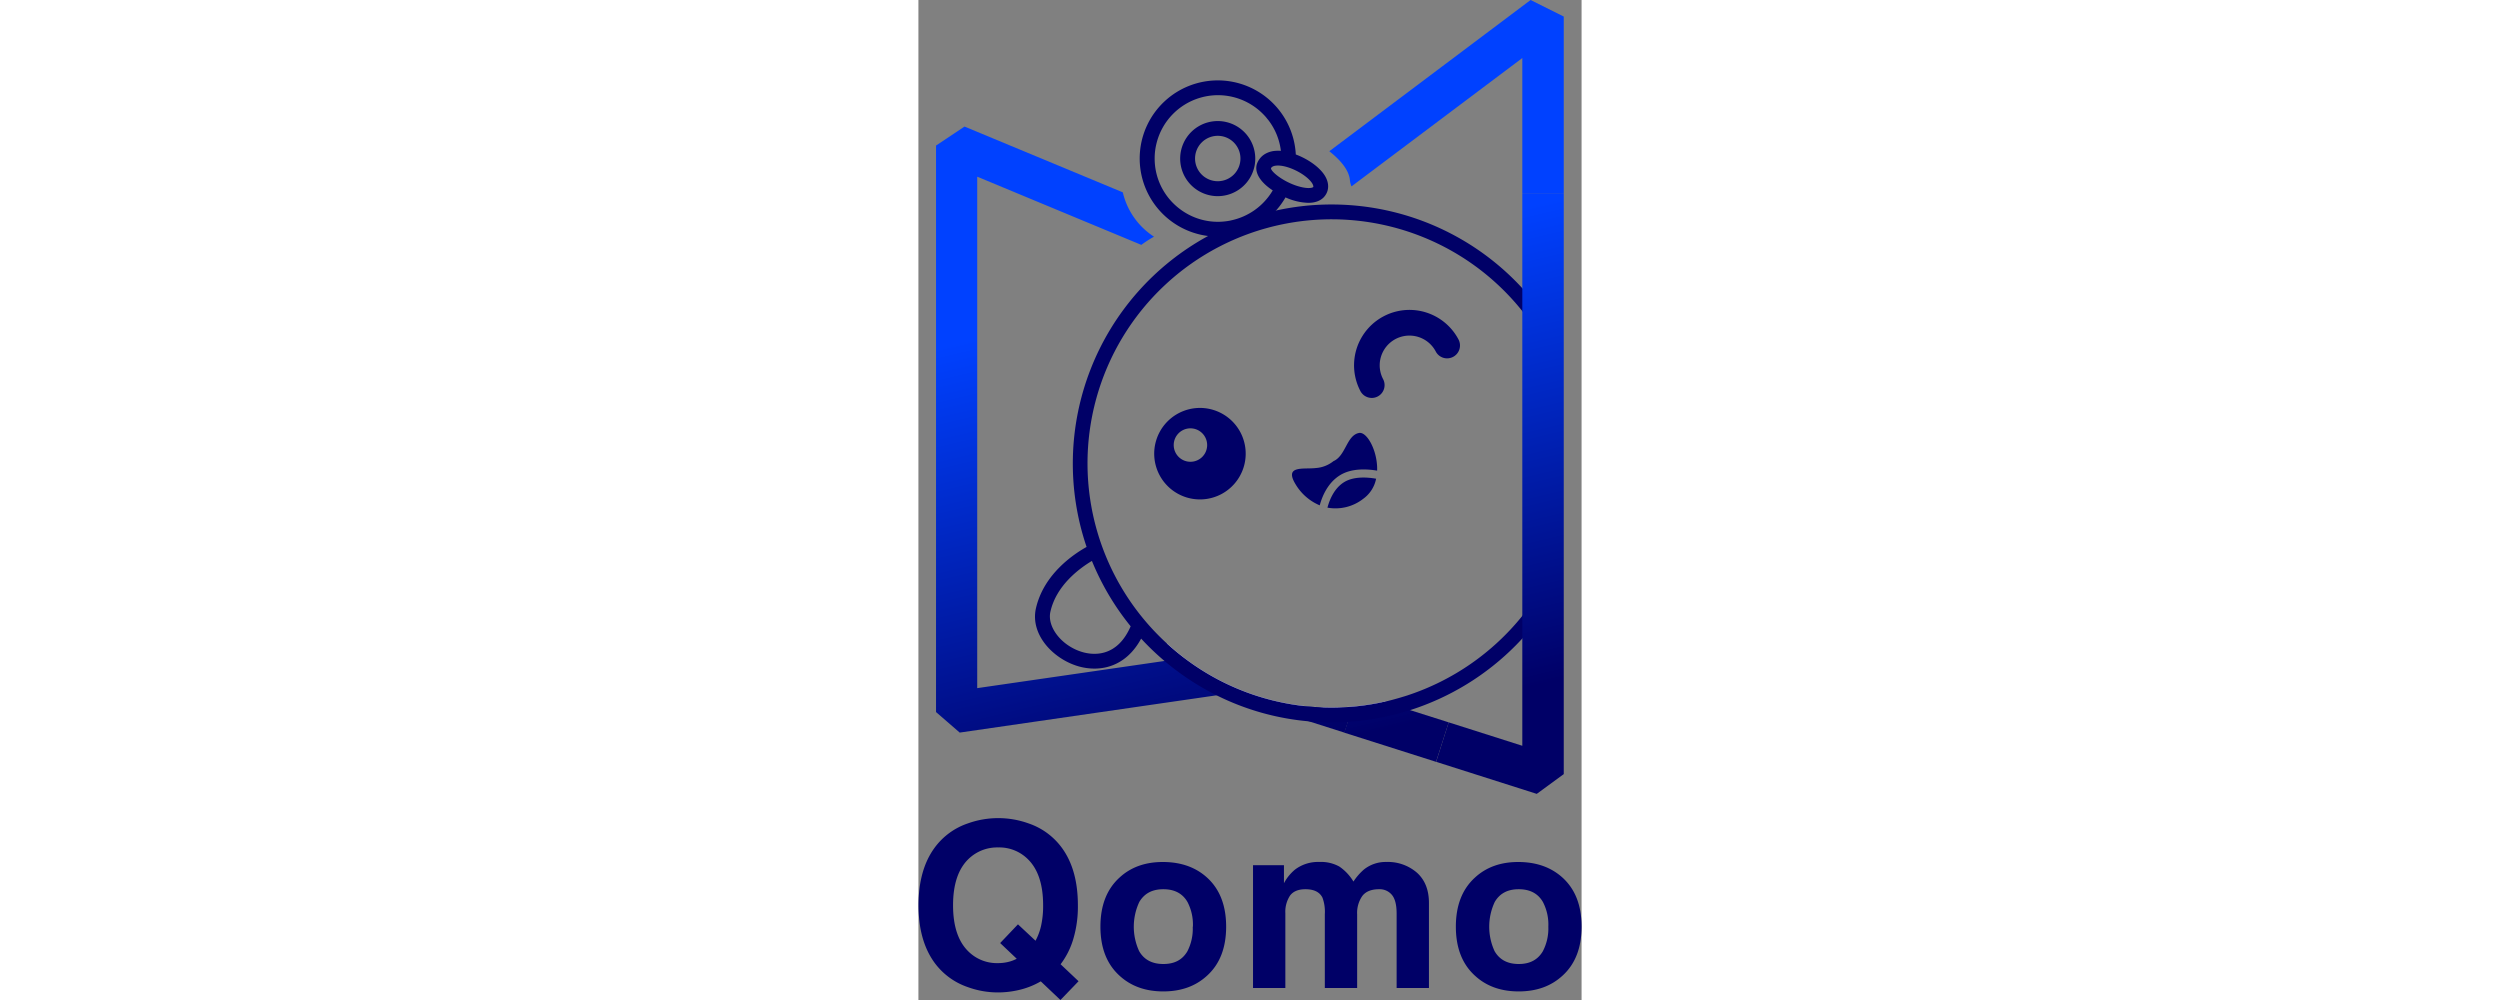 <svg xmlns="http://www.w3.org/2000/svg" xmlns:xlink="http://www.w3.org/1999/xlink" id="图层_1" data-name="图层 1" viewBox="0 0 209.47 315.87" width="200" height="80">
  <rect x="0" y="0" width="209.47" height="315.87" fill="#808080" stroke="none"/>
  <defs>
    <style>
      .cls-1{fill:#000067;}
      .cls-2{fill:url(#未命名的渐变_39);}
      .cls-3{fill:url(#未命名的渐变_39-2);}
      .cls-4{fill:url(#未命名的渐变_39-3);}
      .cls-5{fill:#fff;}
      .cls-6{fill:url(#未命名的渐变_39-4);}
    </style>
    <linearGradient id="未命名的渐变_39" x1="247.19" y1="362.96" x2="212.72" y2="218.96" gradientUnits="userSpaceOnUse">
      <stop offset="0" stop-color="#000067"/>
      <stop offset="1" stop-color="#0041ff"/>
    </linearGradient>
    <linearGradient id="未命名的渐变_39-2" x1="382.19" y1="330.65" x2="347.73" y2="186.65" xlink:href="#未命名的渐变_39"/>
    <linearGradient id="未命名的渐变_39-3" x1="321.77" y1="347.44" x2="292.18" y2="223.82" xlink:href="#未命名的渐变_39"/>
    <linearGradient id="未命名的渐变_39-4" x1="199.17" y1="215.66" x2="164.71" y2="71.66" xlink:href="#未命名的渐变_39"/>
  </defs>
  <title>Qomo Logo</title>
  <path class="cls-1" d="M221.38,427.85l-5.72,5.93-6.21-5.89a25,25,0,0,1-7.45,2.85,29.18,29.18,0,0,1-6,.65,27.85,27.85,0,0,1-9.57-1.67,21.64,21.64,0,0,1-10.6-7.8q-5-6.92-5-18.06t5-18.06a21.55,21.55,0,0,1,10.58-7.8,28.37,28.37,0,0,1,19.18,0,21.63,21.63,0,0,1,10.58,7.79q5,6.91,5,18.06a35.91,35.91,0,0,1-1.46,10.7,24.88,24.88,0,0,1-4,7.94Zm-24.76-12.06,5.62-5.91,5.55,5.18a18.56,18.56,0,0,0,1.78-4.84,29.19,29.19,0,0,0,.62-6.37q0-9.9-4.89-14.62a12.79,12.79,0,0,0-9.33-3.64,13,13,0,0,0-9.34,3.64q-4.89,4.72-4.89,14.63t4.89,14.63a12.8,12.8,0,0,0,9.34,3.64,13.9,13.9,0,0,0,3-.33,11.58,11.58,0,0,0,2.88-1.05Z" transform="translate(-170.8 -117.91)"/>
  <path class="cls-1" d="M268,410.61q0,10-6,15.46-5.4,5-13.85,5t-13.86-5q-6-5.47-6-15.46t6-15.47q5.38-5,13.86-4.95T262,395.14Q268,400.62,268,410.61Zm-10.5,0a15.41,15.41,0,0,0-1.68-7.73c-1.55-2.73-4.11-4.09-7.65-4.09s-6,1.34-7.59,4a18.46,18.46,0,0,0-.07,15.54c1.55,2.72,4.11,4.08,7.66,4.08s6-1.33,7.58-4A15.53,15.53,0,0,0,257.45,410.61Z" transform="translate(-170.8 -117.91)"/>
  <path class="cls-1" d="M332.06,403.17V430H321.85V406.45q0-4.08-1.49-5.87a5,5,0,0,0-4.05-1.79q-3.65,0-5.29,2.12a9.31,9.31,0,0,0-1.64,5.83V430H299.17V406.67a12.88,12.88,0,0,0-.73-5.18q-1.32-2.7-5.4-2.7-3.35,0-4.85,2a9.27,9.27,0,0,0-1.49,5.55V430H276.49v-38.8h9.77v5.69a14.17,14.17,0,0,1,3.5-4.31,12,12,0,0,1,7.66-2.4,11.9,11.9,0,0,1,6.34,1.45,15.2,15.2,0,0,1,4.45,4.74,18.23,18.23,0,0,1,3.29-3.79,10.94,10.94,0,0,1,7.07-2.4,14,14,0,0,1,9.7,3.39Q332.07,397,332.06,403.17Z" transform="translate(-170.8 -117.91)"/>
  <path class="cls-1" d="M380.27,410.61q0,10-6,15.46-5.4,5-13.86,5t-13.85-5q-6-5.47-6-15.46t6-15.47q5.39-5,13.85-4.95t13.86,4.95Q380.28,400.62,380.27,410.61Zm-10.5,0a15.41,15.41,0,0,0-1.68-7.73c-1.55-2.73-4.11-4.09-7.66-4.09s-6,1.34-7.58,4a18.46,18.46,0,0,0-.07,15.54q2.33,4.08,7.65,4.08c3.5,0,6-1.33,7.59-4A15.53,15.53,0,0,0,369.77,410.61Z" transform="translate(-170.8 -117.91)"/>
  <path class="cls-2" d="M308,341.1l-.12.39-1.41,4.43-1.09,3.41-11.2-3.57-26.89-8.56-2.33.34-81.12,11.77-7.48-6.48V163.89l9-6,50,20.78a22.82,22.82,0,0,0,9.85,14,38,38,0,0,0-4,2.59l-51.84-21.54V335.27l59.08-8.57,4.43-.64,1.9-.27a76.74,76.74,0,0,0,46.47,15.61Q304.67,341.4,308,341.1Z" transform="translate(-170.8 -117.91)"/>
  <path class="cls-3" d="M374.64,123.14v56H361.55V136.24L307.6,176.78a6,6,0,0,1-.51-2c-.33-3.39-3.34-6.6-6.5-9.1l63.58-47.77Z" transform="translate(-170.8 -117.91)"/>
  <path class="cls-4" d="M338.3,346.08l-4,12.47-29-9.22,1.09-3.41,1.41-4.43.12-.39a74.11,74.11,0,0,0,9.88-1.53l.24.08,8.07,2.57Z" transform="translate(-170.8 -117.91)"/>
  <path class="cls-1" d="M272.54,254.53A14.45,14.45,0,1,0,266.46,274,14.46,14.46,0,0,0,272.54,254.53Zm-15.79,9.24A5.28,5.28,0,1,1,262,258.5,5.27,5.27,0,0,1,256.75,263.77Z" transform="translate(-170.8 -117.91)"/>
  <path class="cls-1" d="M339.68,230.64a4.05,4.05,0,0,1-5.47-1.7,9.39,9.39,0,0,0-16.63,8.73,4.05,4.05,0,0,1-7.17,3.77,17.5,17.5,0,0,1,31-16.27A4.06,4.06,0,0,1,339.68,230.64Z" transform="translate(-170.8 -117.91)"/>
  <path class="cls-5" d="M320.2,339l-.55.15c-.54.14-1,.3-1.55.48-1.7.59-3.19,1.32-4.57,1.75a10.47,10.47,0,0,1-5.37.14l-.3-.05c-1.85-.24-6.88.4-9.25.05s-6.87-.73-7.75-.14-6-.92-6.69-.92-8.5-3.46-10.41-3.34-8.08-3.1-10.71-4.53-7.28-4.18-7.28-4.18l-2.83-2.37-4.46-3.72.82-1.17q2.65,2.44,5.54,4.62a76.74,76.74,0,0,0,46.47,15.61q3.36,0,6.67-.3a74.11,74.11,0,0,0,9.88-1.53C318.65,339.41,319.43,339.22,320.2,339Z" transform="translate(-170.8 -117.91)"/>
  <path class="cls-5" d="M325.36,337.52l-.08,0-.19.06Z" transform="translate(-170.8 -117.91)"/>
  <path class="cls-1" d="M315.37,269.12a10.27,10.27,0,0,1-4.1,6.37A14.22,14.22,0,0,1,300,278.26c.67-2.53,2.18-6.26,5.46-8.17C308.38,268.41,312.36,268.6,315.37,269.12Z" transform="translate(-170.8 -117.91)"/>
  <path class="cls-1" d="M315.69,266.57c-3.42-.57-8-.73-11.49,1.31-4,2.34-5.85,6.69-6.64,9.65a16.13,16.13,0,0,1-7.49-6.42c-4-6.37,2.37-4.9,6.23-5.36a10,10,0,0,0,5.6-2.18c3.9-1.69,4.14-8.15,8.07-8.9C312.5,254.19,315.91,260.43,315.69,266.57Z" transform="translate(-170.8 -117.91)"/>
  <path class="cls-1" d="M368.16,217.31l-.11-.33-.21-.29a81.82,81.82,0,0,0-66.52-34.19,81.41,81.41,0,0,0-17.57,1.91c-2.38.51-4.71,1.14-7,1.87h0c-1.56.49-3.08,1-4.6,1.62h0a79.23,79.23,0,0,0-9.85,4.55h0a81.84,81.84,0,0,0-38.38,98.22c-4.11,2.29-13.53,8.58-16,19.38-1.87,8.29,5.42,15.94,13.26,18.28a18.52,18.52,0,0,0,5.22.77c5.39,0,11-2.54,14.75-9.47h0A82.87,82.87,0,0,0,265,337.55a80.94,80.94,0,0,0,29.22,8.22c2.35.22,4.74.32,7.15.32,1.72,0,3.43,0,5.14-.16A82,82,0,0,0,371.67,306l.33-.55V241.28A76.22,76.22,0,0,0,368.16,217.31ZM222.5,323.85c-6.45-1.93-11.14-7.89-10-12.76,1.91-8.43,9.36-13.77,13.1-16h0a81.74,81.74,0,0,0,12.24,20.65C233.45,325.85,225.71,324.81,222.5,323.85ZM367.33,304.2a75.91,75.91,0,0,1-5.77,8.24,77.79,77.79,0,0,1-36.19,25.09l-.27.09c-.16.05-.31.09-.46.15l-.91.27c-1.16.36-2.34.69-3.52,1-.77.2-1.55.39-2.34.55a74.11,74.11,0,0,1-9.88,1.53q-3.32.3-6.67.3a76.74,76.74,0,0,1-46.47-15.61q-2.88-2.18-5.54-4.62a77.09,77.09,0,1,1,112.25-105c.79,1,1.54,2,2.27,3a71.52,71.52,0,0,1,3.5,22.16Z" transform="translate(-170.8 -117.91)"/>
  <path class="cls-1" d="M268.19,156.5h0a11.49,11.49,0,0,0-2.83-.35,11.86,11.86,0,1,0,2.84.35Zm-2.84,18.65a7.17,7.17,0,1,1,7.17-7.17A7.17,7.17,0,0,1,265.35,175.15Z" transform="translate(-170.8 -117.91)"/>
  <path class="cls-1" d="M299,173.12c-1.79-2.65-5.33-5.05-9-6.42h0a24.67,24.67,0,1,0-27.73,25.75h0a24.14,24.14,0,0,0,3.08.2,24.72,24.72,0,0,0,18.4-8.24,24.39,24.39,0,0,0,3-4.15h0a18.62,18.62,0,0,0,7.18,1.72c2.73,0,4.78-1,5.77-3C300.21,178,300.8,175.84,299,173.12Zm-29.52,14.43h0a20.46,20.46,0,0,1-4.08.42,19.79,19.79,0,0,1-10.73-3.14h0a20.49,20.49,0,0,1-4.61-4.05,19.9,19.9,0,0,1-4.64-12.8,19.59,19.59,0,0,1,.62-4.93h0a20,20,0,0,1,33-9.72h0c.42.39.82.8,1.21,1.22s.5.59.74.89l.37.44a19.8,19.8,0,0,1,3.93,9.68h0a10.25,10.25,0,0,0-1.75,0,7.44,7.44,0,0,0-3.44,1.1,6,6,0,0,0-2.18,2.53c-1.28,2.8.58,6.1,4.8,8.86A20.12,20.12,0,0,1,269.43,187.55Zm26.09-10.63c-.13.25-1.17.64-3.47.16-5.07-1.05-9.78-4.67-9.95-6,.12-.25.45-.76,1.73-.86,3.39-.29,9.28,2.6,11.25,5.52C295.49,176.33,295.59,176.77,295.52,176.92Z" transform="translate(-170.8 -117.91)"/>
  <polygon class="cls-6" points="203.84 61.26 203.84 244.52 195.31 250.76 163.53 240.64 167.5 228.17 190.75 235.57 190.75 61.26 203.84 61.26"/>
</svg>
